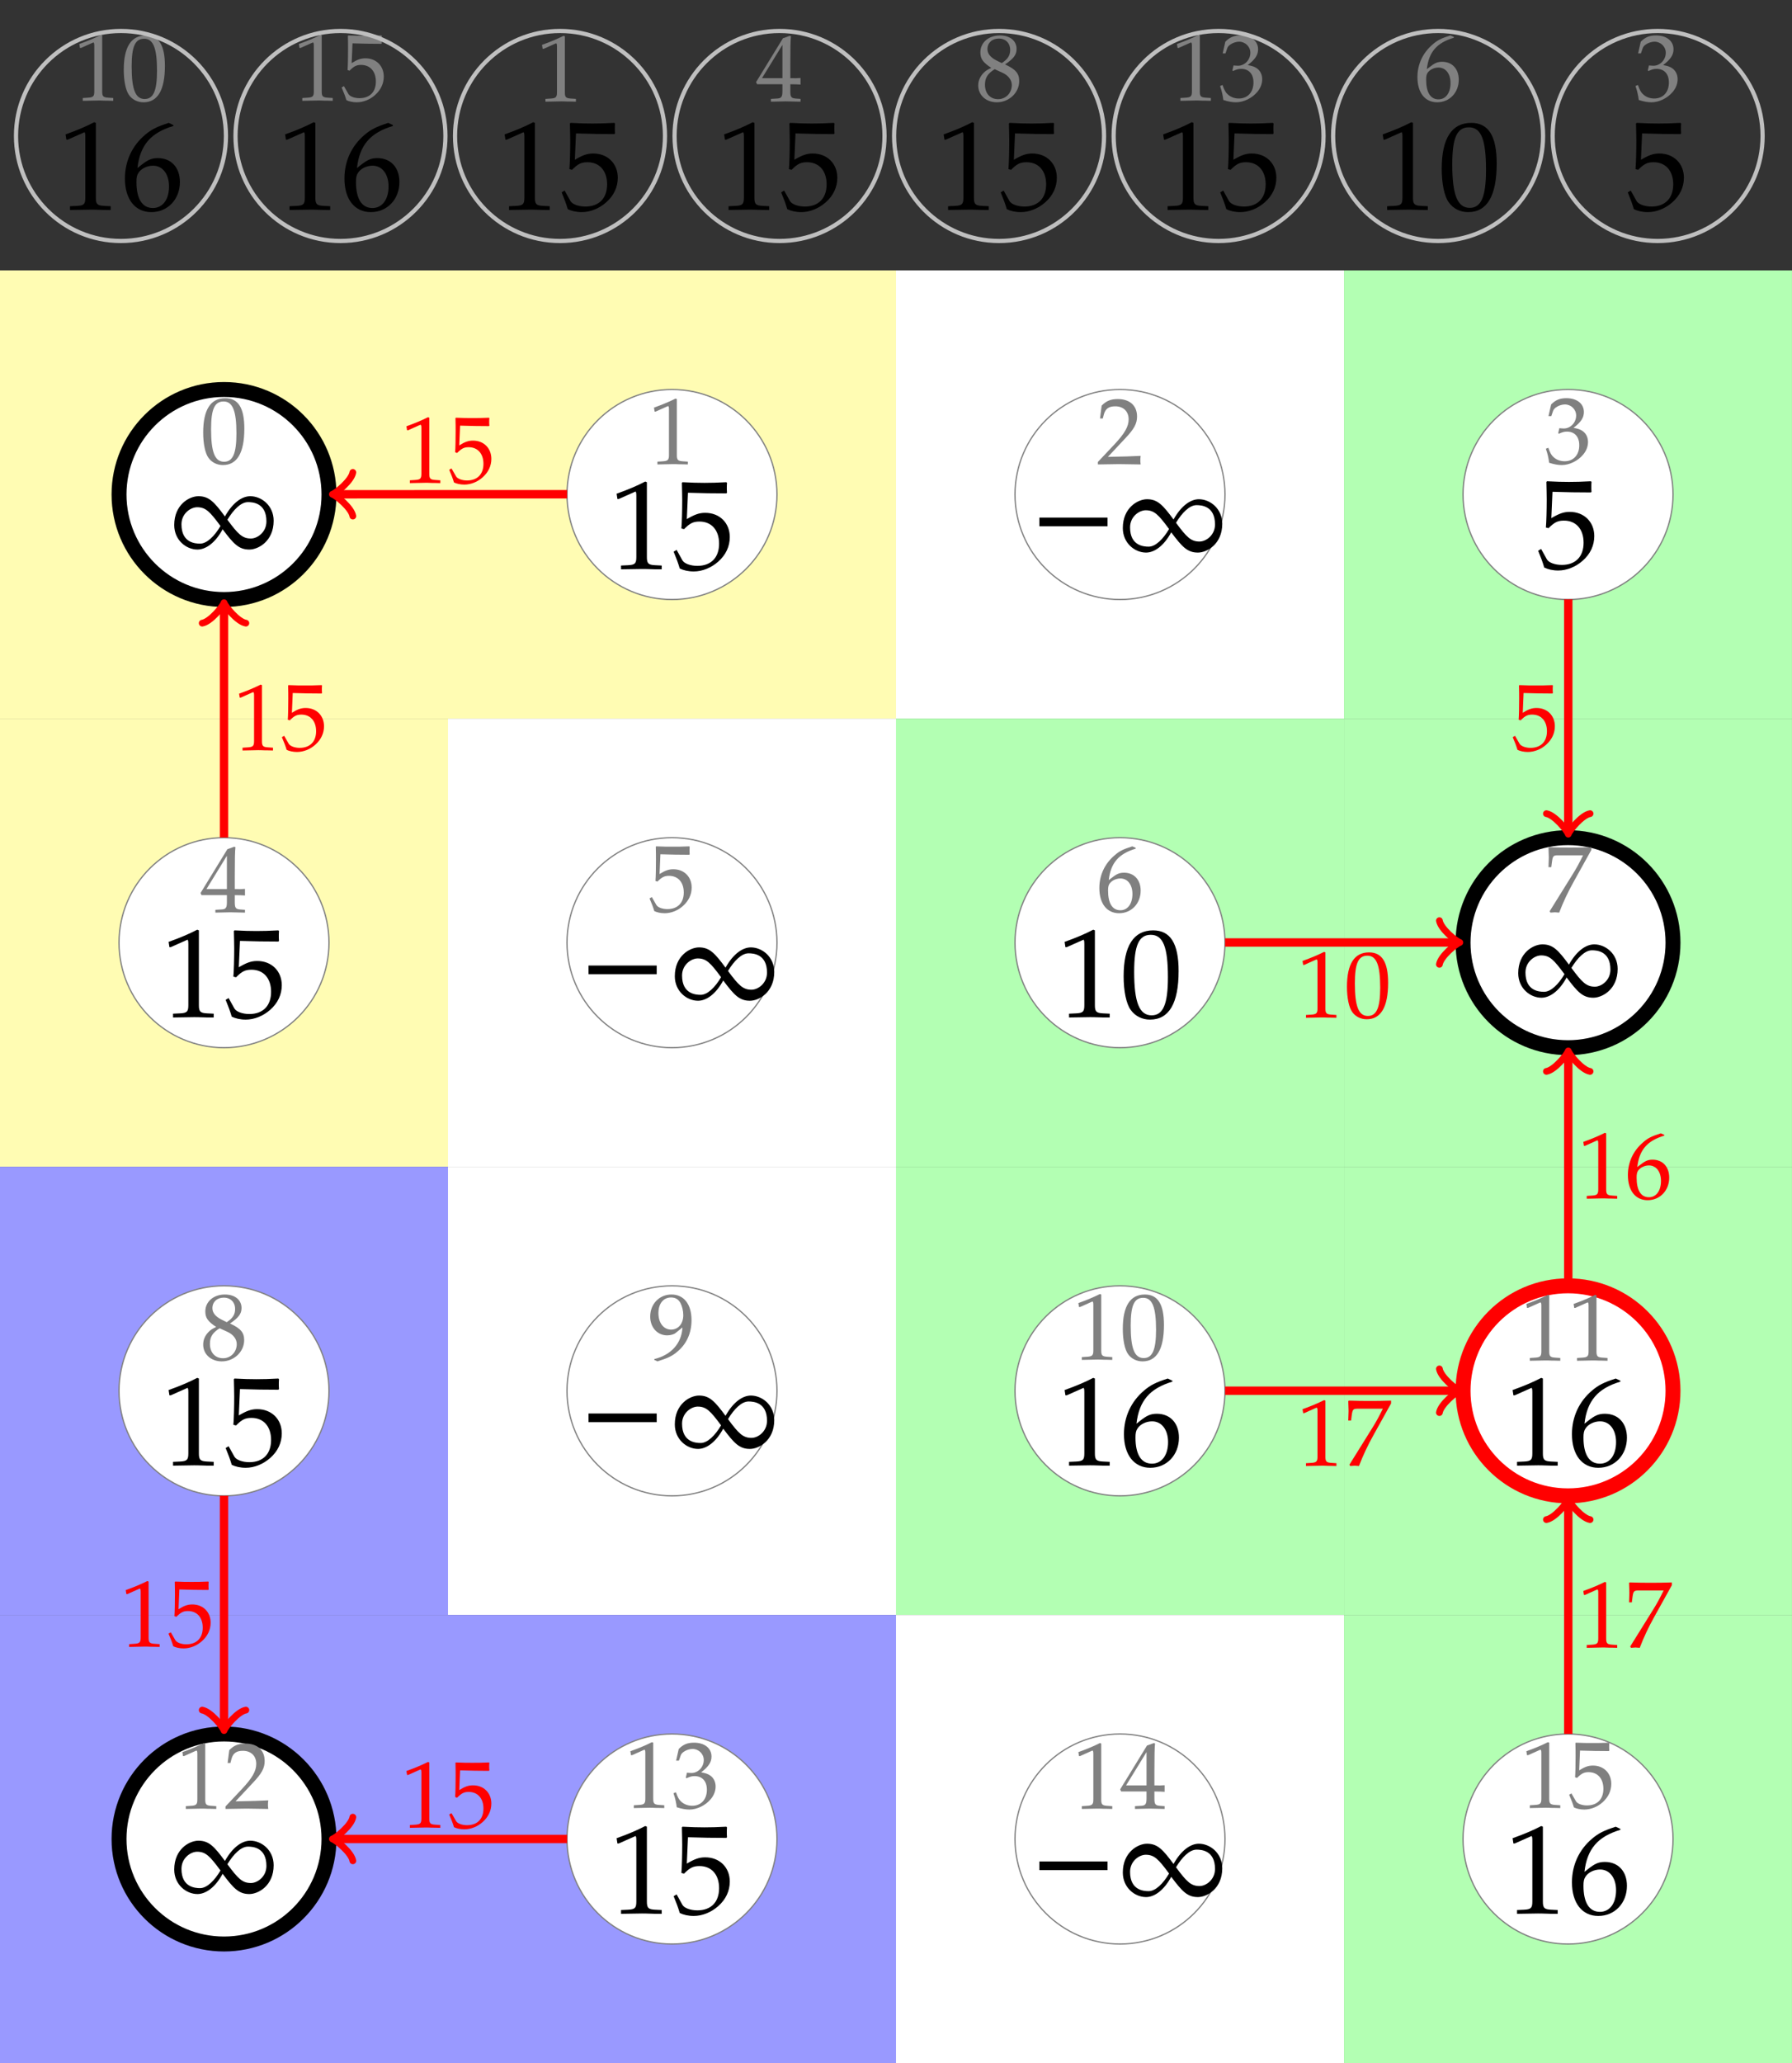 <?xml version="1.0" encoding="UTF-8" standalone="no"?>
<svg
   xmlns:dc="http://purl.org/dc/elements/1.1/"
   xmlns:cc="http://creativecommons.org/ns#"
   xmlns:rdf="http://www.w3.org/1999/02/22-rdf-syntax-ns#"
   xmlns:svg="http://www.w3.org/2000/svg"
   xmlns="http://www.w3.org/2000/svg"
   xmlns:xlink="http://www.w3.org/1999/xlink"
   xmlns:sodipodi="http://sodipodi.sourceforge.net/DTD/sodipodi-0.dtd"
   xmlns:inkscape="http://www.inkscape.org/namespaces/inkscape"
   width="170.079pt"
   height="195.736pt"
   viewBox="0 0 170.079 195.736"
   version="1.1"
   id="svg5986"
   sodipodi:docname="ift_step_5.svg"
   inkscape:version="0.92.1 r">
  <rect x="0" y="0" width="170.079" height="195.736" fill="#333333" stroke="none"/>
  <sodipodi:namedview
     pagecolor="#ffffff"
     bordercolor="#666666"
     borderopacity="1"
     objecttolerance="10"
     gridtolerance="10"
     guidetolerance="10"
     inkscape:pageopacity="0"
     inkscape:pageshadow="2"
     inkscape:window-width="545"
     inkscape:window-height="72"
     id="namedview5988"
     showgrid="false"
     inkscape:zoom="0.90427927"
     inkscape:cx="37.530753"
     inkscape:cy="130.49066"
     inkscape:window-x="820"
     inkscape:window-y="521"
     inkscape:window-maximized="0"
     inkscape:current-layer="svg5986" />
  <defs
     id="defs5531">
    <g
       id="g5496">
      <symbol
         overflow="visible"
         id="glyph0-0">
        <path
           style="stroke:none;"
           d=""
           id="path5439" />
      </symbol>
      <symbol
         overflow="visible"
         id="glyph0-1">
        <path
           style="stroke:none;"
           d="M 2.359 -6.172 C 0.969 -6.172 0.266 -5.078 0.266 -2.906 C 0.266 -1.859 0.453 -0.953 0.766 -0.516 C 1.078 -0.078 1.578 0.172 2.141 0.172 C 3.484 0.172 4.172 -0.984 4.172 -3.281 C 4.172 -5.25 3.594 -6.172 2.359 -6.172 Z M 2.203 -5.859 C 3.062 -5.859 3.422 -4.984 3.422 -2.828 C 3.422 -0.922 3.078 -0.141 2.25 -0.141 C 1.375 -0.141 1.016 -1.047 1.016 -3.234 C 1.016 -5.125 1.344 -5.859 2.203 -5.859 Z M 2.203 -5.859 "
           id="path5442" />
      </symbol>
      <symbol
         overflow="visible"
         id="glyph0-2">
        <path
           style="stroke:none;"
           d="M 2.516 -1.625 L 2.516 -0.953 C 2.516 -0.406 2.406 -0.281 1.969 -0.266 L 1.422 -0.234 L 1.422 0.031 C 2.609 0 2.609 0 2.828 0 C 3.047 0 3.047 0 4.234 0.031 L 4.234 -0.234 L 3.797 -0.266 C 3.359 -0.297 3.266 -0.406 3.266 -0.953 L 3.266 -1.625 C 3.797 -1.625 3.984 -1.609 4.234 -1.594 L 4.234 -2.219 C 3.812 -2.188 3.641 -2.188 3.5 -2.203 L 3.266 -2.203 L 3.266 -3.438 C 3.266 -5.047 3.281 -5.812 3.328 -6.172 L 3.219 -6.219 L 2.562 -5.984 L 0.016 -1.828 L 0.109 -1.625 Z M 2.516 -2.203 L 0.578 -2.203 L 2.516 -5.359 Z M 2.516 -2.203 "
           id="path5445" />
      </symbol>
      <symbol
         overflow="visible"
         id="glyph0-3">
        <path
           style="stroke:none;"
           d="M 1.5 -3.094 C 1.141 -2.922 0.984 -2.828 0.797 -2.641 C 0.453 -2.297 0.266 -1.891 0.266 -1.422 C 0.266 -0.5 1.016 0.172 2.031 0.172 C 3.188 0.172 4.156 -0.734 4.156 -1.844 C 4.156 -2.562 3.828 -2.953 2.812 -3.422 C 3.625 -3.969 3.906 -4.344 3.906 -4.891 C 3.906 -5.656 3.281 -6.172 2.328 -6.172 C 1.25 -6.172 0.469 -5.5 0.469 -4.562 C 0.469 -3.953 0.719 -3.609 1.5 -3.094 Z M 2.547 -2.641 C 3.109 -2.391 3.453 -1.953 3.453 -1.469 C 3.453 -0.719 2.891 -0.125 2.156 -0.125 C 1.406 -0.125 0.906 -0.656 0.906 -1.5 C 0.906 -2.156 1.172 -2.562 1.828 -2.969 Z M 2 -3.797 C 1.438 -4.078 1.141 -4.438 1.141 -4.875 C 1.141 -5.469 1.578 -5.875 2.219 -5.875 C 2.875 -5.875 3.297 -5.438 3.297 -4.797 C 3.297 -4.281 3.078 -3.922 2.5 -3.547 Z M 2 -3.797 "
           id="path5448" />
      </symbol>
      <symbol
         overflow="visible"
         id="glyph0-4">
        <path
           style="stroke:none;"
           d="M 0.594 -4.984 L 0.688 -4.984 L 1.844 -5.5 C 1.859 -5.5 1.859 -5.5 1.875 -5.5 C 1.922 -5.5 1.953 -5.422 1.953 -5.203 L 1.953 -0.859 C 1.953 -0.391 1.844 -0.297 1.359 -0.266 L 0.859 -0.234 L 0.859 0.031 C 2.25 0 2.25 0 2.344 0 C 2.453 0 2.656 0 2.953 0.016 C 3.062 0.016 3.375 0.016 3.75 0.031 L 3.75 -0.234 L 3.281 -0.266 C 2.797 -0.297 2.703 -0.391 2.703 -0.859 L 2.703 -6.172 L 2.578 -6.219 C 1.984 -5.922 1.359 -5.656 0.531 -5.359 Z M 0.594 -4.984 "
           id="path5451" />
      </symbol>
      <symbol
         overflow="visible"
         id="glyph0-5">
        <path
           style="stroke:none;"
           d="M 0.141 -0.203 L 0.141 0.031 C 1.828 0 1.828 0 2.141 0 C 2.469 0 2.469 0 4.203 0.031 C 4.172 -0.156 4.172 -0.25 4.172 -0.375 C 4.172 -0.5 4.172 -0.578 4.203 -0.781 C 3.172 -0.734 2.75 -0.719 1.094 -0.688 L 2.719 -2.422 C 3.594 -3.344 3.859 -3.844 3.859 -4.516 C 3.859 -5.547 3.172 -6.172 2.031 -6.172 C 1.375 -6.172 0.938 -6 0.5 -5.547 L 0.344 -4.328 L 0.609 -4.328 L 0.719 -4.75 C 0.875 -5.266 1.188 -5.484 1.797 -5.484 C 2.562 -5.484 3.062 -5 3.062 -4.25 C 3.062 -3.562 2.688 -2.906 1.672 -1.828 Z M 0.141 -0.203 "
           id="path5454" />
      </symbol>
      <symbol
         overflow="visible"
         id="glyph0-6">
        <path
           style="stroke:none;"
           d="M 1.141 -5.422 C 2.297 -5.391 2.797 -5.375 3.875 -5.375 L 3.922 -5.422 C 3.906 -5.594 3.906 -5.656 3.906 -5.781 C 3.906 -5.906 3.906 -5.969 3.922 -6.141 L 3.875 -6.172 C 3.203 -6.141 2.797 -6.141 2.312 -6.141 C 1.828 -6.141 1.422 -6.141 0.75 -6.172 L 0.703 -6.141 C 0.719 -5.594 0.719 -5.188 0.719 -4.906 C 0.719 -4.141 0.703 -3.281 0.672 -2.891 L 0.859 -2.828 C 1.281 -3.25 1.516 -3.375 1.953 -3.375 C 2.812 -3.375 3.359 -2.766 3.359 -1.797 C 3.359 -0.812 2.781 -0.219 1.797 -0.219 C 1.312 -0.219 0.875 -0.391 0.75 -0.625 L 0.328 -1.359 L 0.109 -1.234 C 0.328 -0.719 0.438 -0.438 0.562 -0.031 C 0.812 0.094 1.172 0.172 1.547 0.172 C 2.156 0.172 2.797 -0.078 3.281 -0.516 C 3.828 -1 4.109 -1.609 4.109 -2.266 C 4.109 -3.281 3.391 -4 2.375 -4 C 1.938 -4 1.609 -3.891 1.062 -3.547 Z M 1.141 -5.422 "
           id="path5457" />
      </symbol>
      <symbol
         overflow="visible"
         id="glyph0-7">
        <path
           style="stroke:none;"
           d="M 0.859 0.172 C 1.859 -0.141 2.281 -0.344 2.766 -0.766 C 3.641 -1.5 4.094 -2.531 4.094 -3.734 C 4.094 -5.25 3.375 -6.172 2.188 -6.172 C 1.047 -6.172 0.172 -5.281 0.172 -4.078 C 0.172 -3.047 0.859 -2.297 1.781 -2.297 C 2.094 -2.297 2.438 -2.391 2.594 -2.531 L 3.234 -3.047 C 3.156 -1.547 2.172 -0.438 0.562 -0.047 L 0.562 0.031 Z M 2.156 -5.891 C 2.562 -5.891 2.859 -5.719 3.047 -5.359 C 3.203 -5.062 3.312 -4.625 3.312 -4.219 C 3.312 -3.406 2.844 -2.844 2.156 -2.844 C 1.438 -2.844 0.953 -3.484 0.953 -4.406 C 0.953 -5.312 1.422 -5.891 2.156 -5.891 Z M 2.156 -5.891 "
           id="path5460" />
      </symbol>
      <symbol
         overflow="visible"
         id="glyph0-8">
        <path
           style="stroke:none;"
           d="M 0.391 -4.469 L 0.656 -4.469 L 0.828 -4.969 C 0.922 -5.281 1.484 -5.578 1.953 -5.578 C 2.531 -5.578 3.016 -5.109 3.016 -4.531 C 3.016 -3.859 2.484 -3.297 1.844 -3.297 C 1.781 -3.297 1.672 -3.312 1.562 -3.312 L 1.422 -3.328 L 1.312 -2.859 L 1.375 -2.797 C 1.719 -2.953 1.891 -3 2.141 -3 C 2.875 -3 3.312 -2.516 3.312 -1.703 C 3.312 -0.797 2.766 -0.188 1.922 -0.188 C 1.516 -0.188 1.141 -0.328 0.875 -0.578 C 0.656 -0.766 0.547 -0.984 0.375 -1.469 L 0.141 -1.375 C 0.328 -0.828 0.391 -0.5 0.453 -0.047 C 0.922 0.109 1.312 0.172 1.656 0.172 C 2.375 0.172 3.188 -0.219 3.688 -0.828 C 3.984 -1.188 4.141 -1.594 4.141 -2.016 C 4.141 -2.438 3.969 -2.812 3.641 -3.047 C 3.422 -3.203 3.203 -3.281 2.766 -3.359 C 3.484 -3.906 3.75 -4.328 3.75 -4.859 C 3.75 -5.656 3.078 -6.172 2.094 -6.172 C 1.484 -6.172 1.078 -6.016 0.641 -5.578 Z M 0.391 -4.469 "
           id="path5463" />
      </symbol>
      <symbol
         overflow="visible"
         id="glyph0-9">
        <path
           style="stroke:none;"
           d="M 3.734 -6.031 L 3.406 -6.172 C 2.531 -5.891 2.172 -5.719 1.719 -5.312 C 0.797 -4.531 0.281 -3.438 0.281 -2.219 C 0.281 -0.734 1 0.172 2.156 0.172 C 3.328 0.172 4.203 -0.75 4.203 -1.969 C 4.203 -3 3.578 -3.672 2.625 -3.672 C 2.172 -3.672 1.906 -3.547 1.375 -3.125 C 1.281 -3.047 1.281 -3.047 1.172 -2.969 C 1.359 -4.594 2.109 -5.469 3.734 -5.953 Z M 2.281 -3.125 C 2.969 -3.125 3.422 -2.531 3.422 -1.656 C 3.422 -0.719 2.969 -0.109 2.281 -0.109 C 1.516 -0.109 1.109 -0.766 1.109 -1.969 C 1.109 -2.281 1.141 -2.453 1.234 -2.609 C 1.438 -2.922 1.859 -3.125 2.281 -3.125 Z M 2.281 -3.125 "
           id="path5466" />
      </symbol>
      <symbol
         overflow="visible"
         id="glyph0-10">
        <path
           style="stroke:none;"
           d="M 0.5 -0.094 L 0.578 0.031 C 0.938 0 0.938 0 1 0 C 1.062 0 1.062 0 1.406 0.031 C 1.781 -0.953 2.219 -1.891 2.812 -2.953 L 4.453 -5.906 L 4.453 -6.172 C 3.484 -6.141 3.172 -6.141 2.453 -6.141 C 1.797 -6.141 1.359 -6.141 0.484 -6.172 L 0.391 -6.141 C 0.422 -5.281 0.422 -5.281 0.422 -5.188 C 0.422 -5.094 0.422 -5.094 0.391 -4.281 L 0.656 -4.281 L 0.719 -4.781 C 0.797 -5.344 0.859 -5.406 1.281 -5.406 L 3.672 -5.406 C 3.312 -4.672 3.031 -4.156 2.688 -3.609 Z M 0.5 -0.094 "
           id="path5469" />
      </symbol>
      <symbol
         overflow="visible"
         id="glyph1-0">
        <path
           style="stroke:none;"
           d=""
           id="path5472" />
      </symbol>
      <symbol
         overflow="visible"
         id="glyph1-1">
        <path
           style="stroke:none;"
           d="M 5.188 -3.734 C 4.172 -5.109 3.672 -5.656 2.672 -5.656 C 1.812 -5.656 0.375 -4.859 0.375 -2.922 C 0.375 -1.484 1.516 -0.594 2.578 -0.594 C 3.344 -0.594 4.25 -1.188 4.969 -2.516 C 6 -1.141 6.5 -0.594 7.5 -0.594 C 8.359 -0.594 9.812 -1.391 9.812 -3.328 C 9.812 -4.766 8.656 -5.656 7.594 -5.656 C 6.812 -5.656 5.922 -5.047 5.188 -3.734 Z M 4.766 -2.828 C 4.203 -1.875 3.484 -1.156 2.828 -1.156 C 2.391 -1.156 1.062 -1.219 1.062 -2.984 C 1.062 -4.016 1.938 -4.609 2.547 -4.609 C 3.359 -4.609 3.75 -4.203 4.766 -2.828 Z M 5.422 -3.422 C 6 -4.375 6.703 -5.094 7.375 -5.094 C 7.812 -5.094 9.125 -5.031 9.125 -3.266 C 9.125 -2.234 8.266 -1.641 7.656 -1.641 C 6.844 -1.641 6.438 -2.047 5.422 -3.422 Z M 5.422 -3.422 "
           id="path5475" />
      </symbol>
      <symbol
         overflow="visible"
         id="glyph2-0">
        <path
           style="stroke:none;"
           d=""
           id="path5478" />
      </symbol>
      <symbol
         overflow="visible"
         id="glyph2-1">
        <path
           style="stroke:none;"
           d="M 0.797 -6.641 L 0.922 -6.641 L 2.469 -7.328 C 2.469 -7.344 2.484 -7.344 2.5 -7.344 C 2.562 -7.344 2.594 -7.234 2.594 -6.938 L 2.594 -1.141 C 2.594 -0.531 2.469 -0.391 1.812 -0.359 L 1.141 -0.328 L 1.141 0.031 C 2.984 0 2.984 0 3.125 0 C 3.281 0 3.531 0 3.938 0.016 C 4.094 0.031 4.5 0.031 5 0.031 L 5 -0.328 L 4.375 -0.359 C 3.719 -0.391 3.594 -0.531 3.594 -1.141 L 3.594 -8.234 L 3.438 -8.297 C 2.656 -7.891 1.812 -7.531 0.719 -7.141 Z M 0.797 -6.641 "
           id="path5481" />
      </symbol>
      <symbol
         overflow="visible"
         id="glyph2-2">
        <path
           style="stroke:none;"
           d="M 1.516 -7.234 C 3.062 -7.188 3.734 -7.172 5.156 -7.172 L 5.219 -7.234 C 5.203 -7.453 5.203 -7.547 5.203 -7.703 C 5.203 -7.859 5.203 -7.953 5.219 -8.172 L 5.156 -8.234 C 4.266 -8.188 3.734 -8.172 3.078 -8.172 C 2.422 -8.172 1.906 -8.188 1 -8.234 L 0.938 -8.172 C 0.953 -7.453 0.969 -6.922 0.969 -6.531 C 0.969 -5.516 0.938 -4.375 0.891 -3.844 L 1.141 -3.781 C 1.703 -4.344 2.016 -4.5 2.609 -4.5 C 3.75 -4.5 4.469 -3.688 4.469 -2.406 C 4.469 -1.078 3.703 -0.297 2.406 -0.297 C 1.75 -0.297 1.156 -0.516 0.984 -0.828 L 0.438 -1.812 L 0.156 -1.641 C 0.438 -0.953 0.578 -0.578 0.734 -0.047 C 1.078 0.125 1.547 0.234 2.062 0.234 C 2.875 0.234 3.719 -0.109 4.375 -0.688 C 5.109 -1.328 5.484 -2.141 5.484 -3.031 C 5.484 -4.375 4.516 -5.328 3.156 -5.328 C 2.578 -5.328 2.156 -5.172 1.406 -4.734 Z M 1.516 -7.234 "
           id="path5484" />
      </symbol>
      <symbol
         overflow="visible"
         id="glyph2-3">
        <path
           style="stroke:none;"
           d="M 3.141 -8.234 C 1.297 -8.234 0.344 -6.766 0.344 -3.875 C 0.344 -2.469 0.594 -1.266 1.016 -0.688 C 1.438 -0.094 2.109 0.234 2.844 0.234 C 4.656 0.234 5.562 -1.312 5.562 -4.375 C 5.562 -7 4.781 -8.234 3.141 -8.234 Z M 2.922 -7.812 C 4.094 -7.812 4.547 -6.641 4.547 -3.781 C 4.547 -1.234 4.094 -0.172 3 -0.172 C 1.844 -0.172 1.344 -1.391 1.344 -4.297 C 1.344 -6.828 1.797 -7.812 2.922 -7.812 Z M 2.922 -7.812 "
           id="path5487" />
      </symbol>
      <symbol
         overflow="visible"
         id="glyph2-4">
        <path
           style="stroke:none;"
           d="M 4.969 -8.031 L 4.531 -8.234 C 3.375 -7.859 2.891 -7.609 2.281 -7.094 C 1.047 -6.047 0.375 -4.594 0.375 -2.953 C 0.375 -0.984 1.344 0.234 2.875 0.234 C 4.438 0.234 5.594 -0.984 5.594 -2.625 C 5.594 -4 4.766 -4.891 3.5 -4.891 C 2.906 -4.891 2.547 -4.734 1.844 -4.172 C 1.703 -4.062 1.703 -4.047 1.562 -3.953 C 1.812 -6.125 2.828 -7.297 4.969 -7.938 Z M 3.047 -4.172 C 3.953 -4.172 4.562 -3.375 4.562 -2.203 C 4.562 -0.953 3.953 -0.156 3.031 -0.156 C 2.016 -0.156 1.469 -1.031 1.469 -2.625 C 1.469 -3.047 1.516 -3.281 1.656 -3.484 C 1.906 -3.891 2.469 -4.172 3.047 -4.172 Z M 3.047 -4.172 "
           id="path5490" />
      </symbol>
      <symbol
         overflow="visible"
         id="glyph3-0">
        <path
           style="stroke:none;"
           d=""
           id="path5493" />
      </symbol>
    </g>
    <clipPath
       id="clip1">
      <path
         d="M 0 153 L 43 153 L 43 195.734 L 0 195.734 Z M 0 153 "
         id="path5498" />
    </clipPath>
    <clipPath
       id="clip2">
      <path
         d="M 42 153 L 86 153 L 86 195.734 L 42 195.734 Z M 42 153 "
         id="path5501" />
    </clipPath>
    <clipPath
       id="clip3">
      <path
         d="M 85 153 L 128 153 L 128 195.734 L 85 195.734 Z M 85 153 "
         id="path5504" />
    </clipPath>
    <clipPath
       id="clip4">
      <path
         d="M 127 25 L 170.078 25 L 170.078 69 L 127 69 Z M 127 25 "
         id="path5507" />
    </clipPath>
    <clipPath
       id="clip5">
      <path
         d="M 127 68 L 170.078 68 L 170.078 111 L 127 111 Z M 127 68 "
         id="path5510" />
    </clipPath>
    <clipPath
       id="clip6">
      <path
         d="M 127 110 L 170.078 110 L 170.078 154 L 127 154 Z M 127 110 "
         id="path5513" />
    </clipPath>
    <clipPath
       id="clip7">
      <path
         d="M 127 153 L 170.078 153 L 170.078 195.734 L 127 195.734 Z M 127 153 "
         id="path5516" />
    </clipPath>
    <clipPath
       id="clip8">
      <path
         d="M 0 144 L 52 144 L 52 195.734 L 0 195.734 Z M 0 144 "
         id="path5519" />
    </clipPath>
    <clipPath
       id="clip9">
      <path
         d="M 118 59 L 170.078 59 L 170.078 120 L 118 120 Z M 118 59 "
         id="path5522" />
    </clipPath>
    <clipPath
       id="clip10">
      <path
         d="M 118 101 L 170.078 101 L 170.078 162 L 118 162 Z M 118 101 "
         id="path5525" />
    </clipPath>
    <clipPath
       id="clip11">
      <path
         d="M 141 0 L 170.078 0 L 170.078 29 L 141 29 Z M 141 0 "
         id="path5528" />
    </clipPath>
  </defs>
  <g
     id="surface1">
    <path
       style=" stroke:none;fill-rule:nonzero;fill:rgb(100%,98.47%,70.001%);fill-opacity:1;"
       d="M 0 68.176 L 42.52 68.176 L 42.52 25.656 L 0 25.656 Z M 0 68.176 "
       id="path5533" />
    <path
       style=" stroke:none;fill-rule:nonzero;fill:rgb(100%,98.47%,70.001%);fill-opacity:1;"
       d="M 0 110.695 L 42.52 110.695 L 42.52 68.176 L 0 68.176 Z M 0 110.695 "
       id="path5535" />
    <path
       style=" stroke:none;fill-rule:nonzero;fill:rgb(59.999%,59.999%,100%);fill-opacity:1;"
       d="M 0 153.215 L 42.52 153.215 L 42.52 110.695 L 0 110.695 Z M 0 153.215 "
       id="path5537" />
    <g
       clip-path="url(#clip1)"
       clip-rule="nonzero"
       id="g5541">
      <path
         style=" stroke:none;fill-rule:nonzero;fill:rgb(59.999%,59.999%,100%);fill-opacity:1;"
         d="M 0 195.734 L 42.52 195.734 L 42.52 153.215 L 0 153.215 Z M 0 195.734 "
         id="path5539" />
    </g>
    <path
       style=" stroke:none;fill-rule:nonzero;fill:rgb(100%,98.47%,70.001%);fill-opacity:1;"
       d="M 42.52 68.176 L 85.039 68.176 L 85.039 25.656 L 42.52 25.656 Z M 42.52 68.176 "
       id="path5543" />
    <path
       style=" stroke:none;fill-rule:nonzero;fill:rgb(100%,100%,100%);fill-opacity:1;"
       d="M 42.52 110.695 L 85.039 110.695 L 85.039 68.176 L 42.52 68.176 Z M 42.52 110.695 "
       id="path5545" />
    <path
       style=" stroke:none;fill-rule:nonzero;fill:rgb(100%,100%,100%);fill-opacity:1;"
       d="M 42.52 153.215 L 85.039 153.215 L 85.039 110.695 L 42.52 110.695 Z M 42.52 153.215 "
       id="path5547" />
    <g
       clip-path="url(#clip2)"
       clip-rule="nonzero"
       id="g5551">
      <path
         style=" stroke:none;fill-rule:nonzero;fill:rgb(59.999%,59.999%,100%);fill-opacity:1;"
         d="M 42.52 195.734 L 85.039 195.734 L 85.039 153.215 L 42.52 153.215 Z M 42.52 195.734 "
         id="path5549" />
    </g>
    <path
       style=" stroke:none;fill-rule:nonzero;fill:rgb(100%,100%,100%);fill-opacity:1;"
       d="M 85.039 68.176 L 127.562 68.176 L 127.562 25.656 L 85.039 25.656 Z M 85.039 68.176 "
       id="path5553" />
    <path
       style=" stroke:none;fill-rule:nonzero;fill:rgb(70%,100%,70%);fill-opacity:1;"
       d="M 85.039 110.695 L 127.562 110.695 L 127.562 68.176 L 85.039 68.176 Z M 85.039 110.695 "
       id="path5555" />
    <path
       style=" stroke:none;fill-rule:nonzero;fill:rgb(70%,100%,70%);fill-opacity:1;"
       d="M 85.039 153.215 L 127.562 153.215 L 127.562 110.695 L 85.039 110.695 Z M 85.039 153.215 "
       id="path5557" />
    <g
       clip-path="url(#clip3)"
       clip-rule="nonzero"
       id="g5561">
      <path
         style=" stroke:none;fill-rule:nonzero;fill:rgb(100%,100%,100%);fill-opacity:1;"
         d="M 85.039 195.734 L 127.562 195.734 L 127.562 153.215 L 85.039 153.215 Z M 85.039 195.734 "
         id="path5559" />
    </g>
    <g
       clip-path="url(#clip4)"
       clip-rule="nonzero"
       id="g5565">
      <path
         style=" stroke:none;fill-rule:nonzero;fill:rgb(70%,100%,70%);fill-opacity:1;"
         d="M 127.562 68.176 L 170.082 68.176 L 170.082 25.656 L 127.562 25.656 Z M 127.562 68.176 "
         id="path5563" />
    </g>
    <g
       clip-path="url(#clip5)"
       clip-rule="nonzero"
       id="g5569">
      <path
         style=" stroke:none;fill-rule:nonzero;fill:rgb(70%,100%,70%);fill-opacity:1;"
         d="M 127.562 110.695 L 170.082 110.695 L 170.082 68.176 L 127.562 68.176 Z M 127.562 110.695 "
         id="path5567" />
    </g>
    <g
       clip-path="url(#clip6)"
       clip-rule="nonzero"
       id="g5573">
      <path
         style=" stroke:none;fill-rule:nonzero;fill:rgb(70%,100%,70%);fill-opacity:1;"
         d="M 127.562 153.215 L 170.082 153.215 L 170.082 110.695 L 127.562 110.695 Z M 127.562 153.215 "
         id="path5571" />
    </g>
    <g
       clip-path="url(#clip7)"
       clip-rule="nonzero"
       id="g5577">
      <path
         style=" stroke:none;fill-rule:nonzero;fill:rgb(70%,100%,70%);fill-opacity:1;"
         d="M 127.562 195.734 L 170.082 195.734 L 170.082 153.215 L 127.562 153.215 Z M 127.562 195.734 "
         id="path5575" />
    </g>
    <path
       style="fill-rule:nonzero;fill:rgb(100%,100%,100%);fill-opacity:1;stroke-width:1.417;stroke-linecap:butt;stroke-linejoin:miter;stroke:rgb(0%,0%,0%);stroke-opacity:1;stroke-miterlimit:10;"
       d="M 31.223 148.822 C 31.223 154.322 26.762 158.783 21.262 158.783 C 15.758 158.783 11.297 154.322 11.297 148.822 C 11.297 143.318 15.758 138.857 21.262 138.857 C 26.762 138.857 31.223 143.318 31.223 148.822 Z M 31.223 148.822 "
       transform="matrix(1,0,0,-1,0,195.736)"
       id="path5579" />
    <g
       style="fill:rgb(50%,50%,50%);fill-opacity:1;"
       id="g5583">
      <use
         xlink:href="#glyph0-1"
         x="19.018"
         y="43.95"
         id="use5581" />
    </g>
    <g
       style="fill:rgb(0%,0%,0%);fill-opacity:1;"
       id="g5587">
      <use
         xlink:href="#glyph1-1"
         x="16.161"
         y="52.733"
         id="use5585" />
    </g>
    <path
       style="fill-rule:nonzero;fill:rgb(100%,100%,100%);fill-opacity:1;stroke-width:0.12;stroke-linecap:butt;stroke-linejoin:miter;stroke:rgb(50%,50%,50%);stroke-opacity:1;stroke-miterlimit:10;"
       d="M 31.223 106.302 C 31.223 111.802 26.762 116.263 21.262 116.263 C 15.758 116.263 11.297 111.802 11.297 106.302 C 11.297 100.799 15.758 96.338 21.262 96.338 C 26.762 96.338 31.223 100.799 31.223 106.302 Z M 31.223 106.302 "
       transform="matrix(1,0,0,-1,0,195.736)"
       id="path5589" />
    <g
       style="fill:rgb(50%,50%,50%);fill-opacity:1;"
       id="g5593">
      <use
         xlink:href="#glyph0-2"
         x="19.018"
         y="86.553"
         id="use5591" />
    </g>
    <g
       style="fill:rgb(0%,0%,0%);fill-opacity:1;"
       id="g5599">
      <use
         xlink:href="#glyph2-1"
         x="15.282"
         y="96.502"
         id="use5595" />
      <use
         xlink:href="#glyph2-2"
         x="21.26"
         y="96.502"
         id="use5597" />
    </g>
    <path
       style="fill-rule:nonzero;fill:rgb(100%,100%,100%);fill-opacity:1;stroke-width:0.12;stroke-linecap:butt;stroke-linejoin:miter;stroke:rgb(50%,50%,50%);stroke-opacity:1;stroke-miterlimit:10;"
       d="M 31.223 63.779 C 31.223 69.283 26.762 73.744 21.262 73.744 C 15.758 73.744 11.297 69.283 11.297 63.779 C 11.297 58.279 15.758 53.818 21.262 53.818 C 26.762 53.818 31.223 58.279 31.223 63.779 Z M 31.223 63.779 "
       transform="matrix(1,0,0,-1,0,195.736)"
       id="path5601" />
    <g
       style="fill:rgb(50%,50%,50%);fill-opacity:1;"
       id="g5605">
      <use
         xlink:href="#glyph0-3"
         x="19.018"
         y="128.989"
         id="use5603" />
    </g>
    <g
       style="fill:rgb(0%,0%,0%);fill-opacity:1;"
       id="g5611">
      <use
         xlink:href="#glyph2-1"
         x="15.282"
         y="139.022"
         id="use5607" />
      <use
         xlink:href="#glyph2-2"
         x="21.26"
         y="139.022"
         id="use5609" />
    </g>
    <path
       style=" stroke:none;fill-rule:nonzero;fill:rgb(100%,100%,100%);fill-opacity:1;"
       d="M 31.223 174.477 C 31.223 168.973 26.762 164.512 21.262 164.512 C 15.758 164.512 11.297 168.973 11.297 174.477 C 11.297 179.977 15.758 184.438 21.262 184.438 C 26.762 184.438 31.223 179.977 31.223 174.477 Z M 31.223 174.477 "
       id="path5613" />
    <g
       clip-path="url(#clip8)"
       clip-rule="nonzero"
       id="g5617">
      <path
         style="fill:none;stroke-width:1.417;stroke-linecap:butt;stroke-linejoin:miter;stroke:rgb(0%,0%,0%);stroke-opacity:1;stroke-miterlimit:10;"
         d="M 31.223 21.259 C 31.223 26.763 26.762 31.224 21.262 31.224 C 15.758 31.224 11.297 26.763 11.297 21.259 C 11.297 15.759 15.758 11.299 21.262 11.299 C 26.762 11.299 31.223 15.759 31.223 21.259 Z M 31.223 21.259 "
         transform="matrix(1,0,0,-1,0,195.736)"
         id="path5615" />
    </g>
    <g
       style="fill:rgb(50%,50%,50%);fill-opacity:1;"
       id="g5623">
      <use
         xlink:href="#glyph0-4"
         x="16.777"
         y="171.592"
         id="use5619" />
      <use
         xlink:href="#glyph0-5"
         x="21.26"
         y="171.592"
         id="use5621" />
    </g>
    <g
       style="fill:rgb(0%,0%,0%);fill-opacity:1;"
       id="g5627">
      <use
         xlink:href="#glyph1-1"
         x="16.161"
         y="180.292"
         id="use5625" />
    </g>
    <path
       style="fill-rule:nonzero;fill:rgb(100%,100%,100%);fill-opacity:1;stroke-width:0.12;stroke-linecap:butt;stroke-linejoin:miter;stroke:rgb(50%,50%,50%);stroke-opacity:1;stroke-miterlimit:10;"
       d="M 73.742 148.822 C 73.742 154.322 69.281 158.783 63.781 158.783 C 58.277 158.783 53.816 154.322 53.816 148.822 C 53.816 143.318 58.277 138.857 63.781 138.857 C 69.281 138.857 73.742 143.318 73.742 148.822 Z M 73.742 148.822 "
       transform="matrix(1,0,0,-1,0,195.736)"
       id="path5629" />
    <g
       style="fill:rgb(50%,50%,50%);fill-opacity:1;"
       id="g5633">
      <use
         xlink:href="#glyph0-4"
         x="61.538"
         y="44.033"
         id="use5631" />
    </g>
    <g
       style="fill:rgb(0%,0%,0%);fill-opacity:1;"
       id="g5639">
      <use
         xlink:href="#glyph2-1"
         x="57.802"
         y="53.983"
         id="use5635" />
      <use
         xlink:href="#glyph2-2"
         x="63.78"
         y="53.983"
         id="use5637" />
    </g>
    <path
       style="fill-rule:nonzero;fill:rgb(100%,100%,100%);fill-opacity:1;stroke-width:0.12;stroke-linecap:butt;stroke-linejoin:miter;stroke:rgb(50%,50%,50%);stroke-opacity:1;stroke-miterlimit:10;"
       d="M 73.742 106.302 C 73.742 111.802 69.281 116.263 63.781 116.263 C 58.277 116.263 53.816 111.802 53.816 106.302 C 53.816 100.799 58.277 96.338 63.781 96.338 C 69.281 96.338 73.742 100.799 73.742 106.302 Z M 73.742 106.302 "
       transform="matrix(1,0,0,-1,0,195.736)"
       id="path5641" />
    <g
       style="fill:rgb(50%,50%,50%);fill-opacity:1;"
       id="g5645">
      <use
         xlink:href="#glyph0-6"
         x="61.538"
         y="86.47"
         id="use5643" />
    </g>
    <g
       style="fill:rgb(0%,0%,0%);fill-opacity:1;"
       id="g5649">
      <use
         xlink:href="#glyph3-0"
         x="53.689"
         y="95.54"
         id="use5647" />
    </g>
    <g
       style="fill:rgb(0%,0%,0%);fill-opacity:1;"
       id="g5653">
      <use
         xlink:href="#glyph1-1"
         x="63.672"
         y="95.54"
         id="use5651" />
    </g>
    <path
       style="fill-rule:nonzero;fill:rgb(100%,100%,100%);fill-opacity:1;stroke-width:0.12;stroke-linecap:butt;stroke-linejoin:miter;stroke:rgb(50%,50%,50%);stroke-opacity:1;stroke-miterlimit:10;"
       d="M 73.742 63.779 C 73.742 69.283 69.281 73.744 63.781 73.744 C 58.277 73.744 53.816 69.283 53.816 63.779 C 53.816 58.279 58.277 53.818 63.781 53.818 C 69.281 53.818 73.742 58.279 73.742 63.779 Z M 73.742 63.779 "
       transform="matrix(1,0,0,-1,0,195.736)"
       id="path5655" />
    <g
       style="fill:rgb(50%,50%,50%);fill-opacity:1;"
       id="g5659">
      <use
         xlink:href="#glyph0-7"
         x="61.538"
         y="128.989"
         id="use5657" />
    </g>
    <g
       style="fill:rgb(0%,0%,0%);fill-opacity:1;"
       id="g5663">
      <use
         xlink:href="#glyph3-0"
         x="53.689"
         y="138.06"
         id="use5661" />
    </g>
    <g
       style="fill:rgb(0%,0%,0%);fill-opacity:1;"
       id="g5667">
      <use
         xlink:href="#glyph1-1"
         x="63.672"
         y="138.06"
         id="use5665" />
    </g>
    <path
       style="fill-rule:nonzero;fill:rgb(100%,100%,100%);fill-opacity:1;stroke-width:0.12;stroke-linecap:butt;stroke-linejoin:miter;stroke:rgb(50%,50%,50%);stroke-opacity:1;stroke-miterlimit:10;"
       d="M 73.742 21.259 C 73.742 26.763 69.281 31.224 63.781 31.224 C 58.277 31.224 53.816 26.763 53.816 21.259 C 53.816 15.759 58.277 11.299 63.781 11.299 C 69.281 11.299 73.742 15.759 73.742 21.259 Z M 73.742 21.259 "
       transform="matrix(1,0,0,-1,0,195.736)"
       id="path5669" />
    <g
       style="fill:rgb(50%,50%,50%);fill-opacity:1;"
       id="g5675">
      <use
         xlink:href="#glyph0-4"
         x="59.296"
         y="171.509"
         id="use5671" />
      <use
         xlink:href="#glyph0-8"
         x="63.779"
         y="171.509"
         id="use5673" />
    </g>
    <g
       style="fill:rgb(0%,0%,0%);fill-opacity:1;"
       id="g5681">
      <use
         xlink:href="#glyph2-1"
         x="57.802"
         y="181.542"
         id="use5677" />
      <use
         xlink:href="#glyph2-2"
         x="63.78"
         y="181.542"
         id="use5679" />
    </g>
    <path
       style="fill-rule:nonzero;fill:rgb(100%,100%,100%);fill-opacity:1;stroke-width:0.12;stroke-linecap:butt;stroke-linejoin:miter;stroke:rgb(50%,50%,50%);stroke-opacity:1;stroke-miterlimit:10;"
       d="M 116.262 148.822 C 116.262 154.322 111.805 158.783 106.301 158.783 C 100.797 158.783 96.336 154.322 96.336 148.822 C 96.336 143.318 100.797 138.857 106.301 138.857 C 111.805 138.857 116.262 143.318 116.262 148.822 Z M 116.262 148.822 "
       transform="matrix(1,0,0,-1,0,195.736)"
       id="path5683" />
    <g
       style="fill:rgb(50%,50%,50%);fill-opacity:1;"
       id="g5687">
      <use
         xlink:href="#glyph0-5"
         x="104.058"
         y="44.033"
         id="use5685" />
    </g>
    <g
       style="fill:rgb(0%,0%,0%);fill-opacity:1;"
       id="g5691">
      <use
         xlink:href="#glyph3-0"
         x="96.209"
         y="53.02"
         id="use5689" />
    </g>
    <g
       style="fill:rgb(0%,0%,0%);fill-opacity:1;"
       id="g5695">
      <use
         xlink:href="#glyph1-1"
         x="106.192"
         y="53.02"
         id="use5693" />
    </g>
    <path
       style="fill-rule:nonzero;fill:rgb(100%,100%,100%);fill-opacity:1;stroke-width:0.12;stroke-linecap:butt;stroke-linejoin:miter;stroke:rgb(50%,50%,50%);stroke-opacity:1;stroke-miterlimit:10;"
       d="M 116.262 106.302 C 116.262 111.802 111.805 116.263 106.301 116.263 C 100.797 116.263 96.336 111.802 96.336 106.302 C 96.336 100.799 100.797 96.338 106.301 96.338 C 111.805 96.338 116.262 100.799 116.262 106.302 Z M 116.262 106.302 "
       transform="matrix(1,0,0,-1,0,195.736)"
       id="path5697" />
    <g
       style="fill:rgb(50%,50%,50%);fill-opacity:1;"
       id="g5701">
      <use
         xlink:href="#glyph0-9"
         x="104.058"
         y="86.47"
         id="use5699" />
    </g>
    <g
       style="fill:rgb(0%,0%,0%);fill-opacity:1;"
       id="g5707">
      <use
         xlink:href="#glyph2-1"
         x="100.322"
         y="96.502"
         id="use5703" />
      <use
         xlink:href="#glyph2-3"
         x="106.3"
         y="96.502"
         id="use5705" />
    </g>
    <path
       style="fill-rule:nonzero;fill:rgb(100%,100%,100%);fill-opacity:1;stroke-width:0.12;stroke-linecap:butt;stroke-linejoin:miter;stroke:rgb(50%,50%,50%);stroke-opacity:1;stroke-miterlimit:10;"
       d="M 116.262 63.779 C 116.262 69.283 111.805 73.744 106.301 73.744 C 100.797 73.744 96.336 69.283 96.336 63.779 C 96.336 58.279 100.797 53.818 106.301 53.818 C 111.805 53.818 116.262 58.279 116.262 63.779 Z M 116.262 63.779 "
       transform="matrix(1,0,0,-1,0,195.736)"
       id="path5709" />
    <g
       style="fill:rgb(50%,50%,50%);fill-opacity:1;"
       id="g5715">
      <use
         xlink:href="#glyph0-4"
         x="101.816"
         y="128.989"
         id="use5711" />
      <use
         xlink:href="#glyph0-1"
         x="106.299"
         y="128.989"
         id="use5713" />
    </g>
    <g
       style="fill:rgb(0%,0%,0%);fill-opacity:1;"
       id="g5721">
      <use
         xlink:href="#glyph2-1"
         x="100.322"
         y="139.022"
         id="use5717" />
      <use
         xlink:href="#glyph2-4"
         x="106.3"
         y="139.022"
         id="use5719" />
    </g>
    <path
       style="fill-rule:nonzero;fill:rgb(100%,100%,100%);fill-opacity:1;stroke-width:0.12;stroke-linecap:butt;stroke-linejoin:miter;stroke:rgb(50%,50%,50%);stroke-opacity:1;stroke-miterlimit:10;"
       d="M 116.262 21.259 C 116.262 26.763 111.805 31.224 106.301 31.224 C 100.797 31.224 96.336 26.763 96.336 21.259 C 96.336 15.759 100.797 11.299 106.301 11.299 C 111.805 11.299 116.262 15.759 116.262 21.259 Z M 116.262 21.259 "
       transform="matrix(1,0,0,-1,0,195.736)"
       id="path5723" />
    <g
       style="fill:rgb(50%,50%,50%);fill-opacity:1;"
       id="g5729">
      <use
         xlink:href="#glyph0-4"
         x="101.816"
         y="171.592"
         id="use5725" />
      <use
         xlink:href="#glyph0-2"
         x="106.299"
         y="171.592"
         id="use5727" />
    </g>
    <g
       style="fill:rgb(0%,0%,0%);fill-opacity:1;"
       id="g5733">
      <use
         xlink:href="#glyph3-0"
         x="96.209"
         y="180.579"
         id="use5731" />
    </g>
    <g
       style="fill:rgb(0%,0%,0%);fill-opacity:1;"
       id="g5737">
      <use
         xlink:href="#glyph1-1"
         x="106.192"
         y="180.579"
         id="use5735" />
    </g>
    <path
       style="fill-rule:nonzero;fill:rgb(100%,100%,100%);fill-opacity:1;stroke-width:0.12;stroke-linecap:butt;stroke-linejoin:miter;stroke:rgb(50%,50%,50%);stroke-opacity:1;stroke-miterlimit:10;"
       d="M 158.785 148.822 C 158.785 154.322 154.324 158.783 148.82 158.783 C 143.32 158.783 138.859 154.322 138.859 148.822 C 138.859 143.318 143.32 138.857 148.82 138.857 C 154.324 138.857 158.785 143.318 158.785 148.822 Z M 158.785 148.822 "
       transform="matrix(1,0,0,-1,0,195.736)"
       id="path5739" />
    <g
       style="fill:rgb(50%,50%,50%);fill-opacity:1;"
       id="g5743">
      <use
         xlink:href="#glyph0-8"
         x="146.577"
         y="43.95"
         id="use5741" />
    </g>
    <g
       style="fill:rgb(0%,0%,0%);fill-opacity:1;"
       id="g5747">
      <use
         xlink:href="#glyph2-2"
         x="145.83"
         y="53.893"
         id="use5745" />
    </g>
    <path
       style=" stroke:none;fill-rule:nonzero;fill:rgb(100%,100%,100%);fill-opacity:1;"
       d="M 158.785 89.434 C 158.785 83.934 154.324 79.473 148.82 79.473 C 143.32 79.473 138.859 83.934 138.859 89.434 C 138.859 94.938 143.32 99.398 148.82 99.398 C 154.324 99.398 158.785 94.938 158.785 89.434 Z M 158.785 89.434 "
       id="path5749" />
    <g
       clip-path="url(#clip9)"
       clip-rule="nonzero"
       id="g5753">
      <path
         style="fill:none;stroke-width:1.417;stroke-linecap:butt;stroke-linejoin:miter;stroke:rgb(0%,0%,0%);stroke-opacity:1;stroke-miterlimit:10;"
         d="M 158.785 106.302 C 158.785 111.802 154.324 116.263 148.82 116.263 C 143.32 116.263 138.859 111.802 138.859 106.302 C 138.859 100.799 143.32 96.338 148.82 96.338 C 154.324 96.338 158.785 100.799 158.785 106.302 Z M 158.785 106.302 "
         transform="matrix(1,0,0,-1,0,195.736)"
         id="path5751" />
    </g>
    <g
       style="fill:rgb(50%,50%,50%);fill-opacity:1;"
       id="g5757">
      <use
         xlink:href="#glyph0-10"
         x="146.577"
         y="86.553"
         id="use5755" />
    </g>
    <g
       style="fill:rgb(0%,0%,0%);fill-opacity:1;"
       id="g5761">
      <use
         xlink:href="#glyph1-1"
         x="143.72"
         y="95.253"
         id="use5759" />
    </g>
    <path
       style=" stroke:none;fill-rule:nonzero;fill:rgb(100%,100%,100%);fill-opacity:1;"
       d="M 158.785 131.957 C 158.785 126.453 154.324 121.992 148.82 121.992 C 143.32 121.992 138.859 126.453 138.859 131.957 C 138.859 137.457 143.32 141.918 148.82 141.918 C 154.324 141.918 158.785 137.457 158.785 131.957 Z M 158.785 131.957 "
       id="path5763" />
    <g
       clip-path="url(#clip10)"
       clip-rule="nonzero"
       id="g5767">
      <path
         style="fill:none;stroke-width:1.417;stroke-linecap:butt;stroke-linejoin:miter;stroke:rgb(100%,0%,0%);stroke-opacity:1;stroke-miterlimit:10;"
         d="M 158.785 63.779 C 158.785 69.283 154.324 73.744 148.82 73.744 C 143.32 73.744 138.859 69.283 138.859 63.779 C 138.859 58.279 143.32 53.818 148.82 53.818 C 154.324 53.818 158.785 58.279 158.785 63.779 Z M 158.785 63.779 "
         transform="matrix(1,0,0,-1,0,195.736)"
         id="path5765" />
    </g>
    <g
       style="fill:rgb(50%,50%,50%);fill-opacity:1;"
       id="g5773">
      <use
         xlink:href="#glyph0-4"
         x="144.336"
         y="129.072"
         id="use5769" />
      <use
         xlink:href="#glyph0-4"
         x="148.819"
         y="129.072"
         id="use5771" />
    </g>
    <g
       style="fill:rgb(0%,0%,0%);fill-opacity:1;"
       id="g5779">
      <use
         xlink:href="#glyph2-1"
         x="142.841"
         y="139.022"
         id="use5775" />
      <use
         xlink:href="#glyph2-4"
         x="148.819"
         y="139.022"
         id="use5777" />
    </g>
    <path
       style="fill-rule:nonzero;fill:rgb(100%,100%,100%);fill-opacity:1;stroke-width:0.12;stroke-linecap:butt;stroke-linejoin:miter;stroke:rgb(50%,50%,50%);stroke-opacity:1;stroke-miterlimit:10;"
       d="M 158.785 21.259 C 158.785 26.763 154.324 31.224 148.82 31.224 C 143.32 31.224 138.859 26.763 138.859 21.259 C 138.859 15.759 143.32 11.299 148.82 11.299 C 154.324 11.299 158.785 15.759 158.785 21.259 Z M 158.785 21.259 "
       transform="matrix(1,0,0,-1,0,195.736)"
       id="path5781" />
    <g
       style="fill:rgb(50%,50%,50%);fill-opacity:1;"
       id="g5787">
      <use
         xlink:href="#glyph0-4"
         x="144.336"
         y="171.509"
         id="use5783" />
      <use
         xlink:href="#glyph0-6"
         x="148.819"
         y="171.509"
         id="use5785" />
    </g>
    <g
       style="fill:rgb(0%,0%,0%);fill-opacity:1;"
       id="g5793">
      <use
         xlink:href="#glyph2-1"
         x="142.841"
         y="181.542"
         id="use5789" />
      <use
         xlink:href="#glyph2-4"
         x="148.819"
         y="181.542"
         id="use5791" />
    </g>
    <path
       style="fill:none;stroke-width:0.797;stroke-linecap:butt;stroke-linejoin:miter;stroke:rgb(100%,0%,0%);stroke-opacity:1;stroke-miterlimit:10;"
       d="M 53.824 148.845 L 31.934 148.841 "
       transform="matrix(1,0,0,-1,0,195.736)"
       id="path5795" />
    <path
       style="fill:none;stroke-width:0.638;stroke-linecap:round;stroke-linejoin:round;stroke:rgb(100%,0%,0%);stroke-opacity:1;stroke-miterlimit:10;"
       d="M -1.554 2.072 C -1.425 1.295 0 0.13 0.387 0.002 C 0 -0.131 -1.425 -1.295 -1.554 -2.072 "
       transform="matrix(-1,0,0,1,31.934,46.893)"
       id="path5797" />
    <g
       style="fill:rgb(100%,0%,0%);fill-opacity:1;"
       id="g5803">
      <use
         xlink:href="#glyph0-4"
         x="38.042"
         y="45.804"
         id="use5799" />
      <use
         xlink:href="#glyph0-6"
         x="42.525"
         y="45.804"
         id="use5801" />
    </g>
    <path
       style="fill:none;stroke-width:0.797;stroke-linecap:butt;stroke-linejoin:miter;stroke:rgb(100%,0%,0%);stroke-opacity:1;stroke-miterlimit:10;"
       d="M 21.262 116.279 L 21.262 138.166 "
       transform="matrix(1,0,0,-1,0,195.736)"
       id="path5805" />
    <path
       style="fill:none;stroke-width:0.638;stroke-linecap:round;stroke-linejoin:round;stroke:rgb(100%,0%,0%);stroke-opacity:1;stroke-miterlimit:10;"
       d="M -1.553 2.072 C -1.424 1.294 -0.002 0.13 0.389 0.001 C -0.002 -0.131 -1.424 -1.295 -1.553 -2.073 "
       transform="matrix(0,-1,-1,0,21.263,57.568)"
       id="path5807" />
    <g
       style="fill:rgb(100%,0%,0%);fill-opacity:1;"
       id="g5813">
      <use
         xlink:href="#glyph0-4"
         x="22.16"
         y="71.172"
         id="use5809" />
      <use
         xlink:href="#glyph0-6"
         x="26.643"
         y="71.172"
         id="use5811" />
    </g>
    <path
       style="fill:none;stroke-width:0.797;stroke-linecap:butt;stroke-linejoin:miter;stroke:rgb(100%,0%,0%);stroke-opacity:1;stroke-miterlimit:10;"
       d="M 148.844 138.877 L 148.844 116.986 "
       transform="matrix(1,0,0,-1,0,195.736)"
       id="path5815" />
    <path
       style="fill:none;stroke-width:0.638;stroke-linecap:round;stroke-linejoin:round;stroke:rgb(100%,0%,0%);stroke-opacity:1;stroke-miterlimit:10;"
       d="M -1.556 2.071 C -1.423 1.294 -0.001 0.13 0.389 0.001 C -0.001 -0.128 -1.423 -1.296 -1.556 -2.074 "
       transform="matrix(-0,1,1,0,148.843,78.751)"
       id="path5817" />
    <g
       style="fill:rgb(100%,0%,0%);fill-opacity:1;"
       id="g5821">
      <use
         xlink:href="#glyph0-6"
         x="143.463"
         y="71.172"
         id="use5819" />
    </g>
    <path
       style="fill:none;stroke-width:0.797;stroke-linecap:butt;stroke-linejoin:miter;stroke:rgb(100%,0%,0%);stroke-opacity:1;stroke-miterlimit:10;"
       d="M 116.277 106.318 L 138.168 106.318 "
       transform="matrix(1,0,0,-1,0,195.736)"
       id="path5823" />
    <path
       style="fill:none;stroke-width:0.638;stroke-linecap:round;stroke-linejoin:round;stroke:rgb(100%,0%,0%);stroke-opacity:1;stroke-miterlimit:10;"
       d="M -1.554 2.072 C -1.425 1.295 0 0.131 0.387 0.002 C 0 -0.131 -1.425 -1.295 -1.554 -2.073 "
       transform="matrix(1,0,0,-1,138.168,89.42)"
       id="path5825" />
    <g
       style="fill:rgb(100%,0%,0%);fill-opacity:1;"
       id="g5831">
      <use
         xlink:href="#glyph0-4"
         x="123.091"
         y="96.53"
         id="use5827" />
      <use
         xlink:href="#glyph0-1"
         x="127.574"
         y="96.53"
         id="use5829" />
    </g>
    <path
       style="fill:none;stroke-width:0.797;stroke-linecap:butt;stroke-linejoin:miter;stroke:rgb(100%,0%,0%);stroke-opacity:1;stroke-miterlimit:10;"
       d="M 148.844 73.752 L 148.844 95.642 "
       transform="matrix(1,0,0,-1,0,195.736)"
       id="path5833" />
    <path
       style="fill:none;stroke-width:0.638;stroke-linecap:round;stroke-linejoin:round;stroke:rgb(100%,0%,0%);stroke-opacity:1;stroke-miterlimit:10;"
       d="M -1.554 2.074 C -1.426 1.296 0 0.128 0.387 -0.001 C 0 -0.13 -1.426 -1.294 -1.555 -2.071 "
       transform="matrix(-0,-1,-1,0,148.843,100.094)"
       id="path5835" />
    <g
       style="fill:rgb(100%,0%,0%);fill-opacity:1;"
       id="g5841">
      <use
         xlink:href="#glyph0-4"
         x="149.739"
         y="113.697"
         id="use5837" />
      <use
         xlink:href="#glyph0-9"
         x="154.222"
         y="113.697"
         id="use5839" />
    </g>
    <path
       style="fill:none;stroke-width:0.797;stroke-linecap:butt;stroke-linejoin:miter;stroke:rgb(100%,0%,0%);stroke-opacity:1;stroke-miterlimit:10;"
       d="M 21.262 53.826 L 21.262 31.935 "
       transform="matrix(1,0,0,-1,0,195.736)"
       id="path5843" />
    <path
       style="fill:none;stroke-width:0.638;stroke-linecap:round;stroke-linejoin:round;stroke:rgb(100%,0%,0%);stroke-opacity:1;stroke-miterlimit:10;"
       d="M -1.556 2.073 C -1.423 1.295 -0.001 0.131 0.389 -0.001 C -0.001 -0.13 -1.423 -1.294 -1.556 -2.072 "
       transform="matrix(0,1,1,0,21.263,163.802)"
       id="path5845" />
    <g
       style="fill:rgb(100%,0%,0%);fill-opacity:1;"
       id="g5851">
      <use
         xlink:href="#glyph0-4"
         x="11.4"
         y="156.222"
         id="use5847" />
      <use
         xlink:href="#glyph0-6"
         x="15.883"
         y="156.222"
         id="use5849" />
    </g>
    <path
       style="fill:none;stroke-width:0.797;stroke-linecap:butt;stroke-linejoin:miter;stroke:rgb(100%,0%,0%);stroke-opacity:1;stroke-miterlimit:10;"
       d="M 53.824 21.263 L 31.934 21.263 "
       transform="matrix(1,0,0,-1,0,195.736)"
       id="path5853" />
    <path
       style="fill:none;stroke-width:0.638;stroke-linecap:round;stroke-linejoin:round;stroke:rgb(100%,0%,0%);stroke-opacity:1;stroke-miterlimit:10;"
       d="M -1.554 2.074 C -1.425 1.297 0 0.129 0.387 -0 C 0 -0.129 -1.425 -1.293 -1.554 -2.071 "
       transform="matrix(-1,0,0,1,31.934,174.473)"
       id="path5855" />
    <g
       style="fill:rgb(100%,0%,0%);fill-opacity:1;"
       id="g5861">
      <use
         xlink:href="#glyph0-4"
         x="38.042"
         y="173.384"
         id="use5857" />
      <use
         xlink:href="#glyph0-6"
         x="42.525"
         y="173.384"
         id="use5859" />
    </g>
    <path
       style="fill:none;stroke-width:0.797;stroke-linecap:butt;stroke-linejoin:miter;stroke:rgb(100%,0%,0%);stroke-opacity:1;stroke-miterlimit:10;"
       d="M 116.277 63.791 L 138.168 63.791 "
       transform="matrix(1,0,0,-1,0,195.736)"
       id="path5863" />
    <path
       style="fill:none;stroke-width:0.638;stroke-linecap:round;stroke-linejoin:round;stroke:rgb(100%,0%,0%);stroke-opacity:1;stroke-miterlimit:10;"
       d="M -1.554 2.071 C -1.425 1.294 0 0.13 0.387 0.001 C 0 -0.128 -1.425 -1.296 -1.554 -2.073 "
       transform="matrix(1,0,0,-1,138.168,131.946)"
       id="path5865" />
    <g
       style="fill:rgb(100%,0%,0%);fill-opacity:1;"
       id="g5871">
      <use
         xlink:href="#glyph0-4"
         x="123.091"
         y="139.057"
         id="use5867" />
      <use
         xlink:href="#glyph0-10"
         x="127.574"
         y="139.057"
         id="use5869" />
    </g>
    <path
       style="fill:none;stroke-width:0.797;stroke-linecap:butt;stroke-linejoin:miter;stroke:rgb(100%,0%,0%);stroke-opacity:1;stroke-miterlimit:10;"
       d="M 148.844 31.228 L 148.844 53.115 "
       transform="matrix(1,0,0,-1,0,195.736)"
       id="path5873" />
    <path
       style="fill:none;stroke-width:0.638;stroke-linecap:round;stroke-linejoin:round;stroke:rgb(100%,0%,0%);stroke-opacity:1;stroke-miterlimit:10;"
       d="M -1.552 2.074 C -1.424 1.296 -0.002 0.128 0.389 -0.001 C -0.002 -0.13 -1.424 -1.294 -1.553 -2.071 "
       transform="matrix(-0,-1,-1,0,148.843,142.619)"
       id="path5875" />
    <g
       style="fill:rgb(100%,0%,0%);fill-opacity:1;"
       id="g5881">
      <use
         xlink:href="#glyph0-4"
         x="149.739"
         y="156.305"
         id="use5877" />
      <use
         xlink:href="#glyph0-10"
         x="154.222"
         y="156.305"
         id="use5879" />
    </g>
    <g
       style="fill:rgb(0%,0%,0%);fill-opacity:1;"
       id="g5887">
      <use
         xlink:href="#glyph2-1"
         x="5.503"
         y="19.892"
         id="use5883" />
      <use
         xlink:href="#glyph2-4"
         x="11.481"
         y="19.892"
         id="use5885" />
    </g>
    <g
       style="fill:rgb(50%,50%,50%);fill-opacity:1;"
       id="g5893">
      <use
         xlink:href="#glyph0-4"
         x="6.997"
         y="9.534"
         id="use5889" />
      <use
         xlink:href="#glyph0-1"
         x="11.48"
         y="9.534"
         id="use5891" />
    </g>
    <path
       style="fill:none;stroke-width:0.399;stroke-linecap:butt;stroke-linejoin:miter;stroke:rgb(75%,75%,75%);stroke-opacity:1;stroke-miterlimit:10;"
       d="M 21.445 182.838 C 21.445 188.338 16.984 192.798 11.48 192.798 C 5.977 192.798 1.52 188.338 1.52 182.838 C 1.52 177.334 5.977 172.873 11.48 172.873 C 16.984 172.873 21.445 177.334 21.445 182.838 Z M 21.445 182.838 "
       transform="matrix(1,0,0,-1,0,195.736)"
       id="path5895" />
    <g
       style="fill:rgb(0%,0%,0%);fill-opacity:1;"
       id="g5901">
      <use
         xlink:href="#glyph2-1"
         x="26.338"
         y="19.892"
         id="use5897" />
      <use
         xlink:href="#glyph2-4"
         x="32.316"
         y="19.892"
         id="use5899" />
    </g>
    <g
       style="fill:rgb(50%,50%,50%);fill-opacity:1;"
       id="g5907">
      <use
         xlink:href="#glyph0-4"
         x="27.832"
         y="9.534"
         id="use5903" />
      <use
         xlink:href="#glyph0-6"
         x="32.315"
         y="9.534"
         id="use5905" />
    </g>
    <path
       style="fill:none;stroke-width:0.399;stroke-linecap:butt;stroke-linejoin:miter;stroke:rgb(75%,75%,75%);stroke-opacity:1;stroke-miterlimit:10;"
       d="M 42.277 182.838 C 42.277 188.338 37.816 192.798 32.316 192.798 C 26.812 192.798 22.352 188.338 22.352 182.838 C 22.352 177.334 26.812 172.873 32.316 172.873 C 37.816 172.873 42.277 177.334 42.277 182.838 Z M 42.277 182.838 "
       transform="matrix(1,0,0,-1,0,195.736)"
       id="path5909" />
    <g
       style="fill:rgb(0%,0%,0%);fill-opacity:1;"
       id="g5915">
      <use
         xlink:href="#glyph2-1"
         x="47.173"
         y="19.892"
         id="use5911" />
      <use
         xlink:href="#glyph2-2"
         x="53.151"
         y="19.892"
         id="use5913" />
    </g>
    <g
       style="fill:rgb(50%,50%,50%);fill-opacity:1;"
       id="g5919">
      <use
         xlink:href="#glyph0-4"
         x="50.909"
         y="9.617"
         id="use5917" />
    </g>
    <path
       style="fill:none;stroke-width:0.399;stroke-linecap:butt;stroke-linejoin:miter;stroke:rgb(75%,75%,75%);stroke-opacity:1;stroke-miterlimit:10;"
       d="M 63.113 182.838 C 63.113 188.338 58.652 192.798 53.152 192.798 C 47.648 192.798 43.188 188.338 43.188 182.838 C 43.188 177.334 47.648 172.873 53.152 172.873 C 58.652 172.873 63.113 177.334 63.113 182.838 Z M 63.113 182.838 "
       transform="matrix(1,0,0,-1,0,195.736)"
       id="path5921" />
    <g
       style="fill:rgb(0%,0%,0%);fill-opacity:1;"
       id="g5927">
      <use
         xlink:href="#glyph2-1"
         x="68.008"
         y="19.892"
         id="use5923" />
      <use
         xlink:href="#glyph2-2"
         x="73.986"
         y="19.892"
         id="use5925" />
    </g>
    <g
       style="fill:rgb(50%,50%,50%);fill-opacity:1;"
       id="g5931">
      <use
         xlink:href="#glyph0-2"
         x="71.744"
         y="9.617"
         id="use5929" />
    </g>
    <path
       style="fill:none;stroke-width:0.399;stroke-linecap:butt;stroke-linejoin:miter;stroke:rgb(75%,75%,75%);stroke-opacity:1;stroke-miterlimit:10;"
       d="M 83.949 182.838 C 83.949 188.338 79.488 192.798 73.984 192.798 C 68.484 192.798 64.023 188.338 64.023 182.838 C 64.023 177.334 68.484 172.873 73.984 172.873 C 79.488 172.873 83.949 177.334 83.949 182.838 Z M 83.949 182.838 "
       transform="matrix(1,0,0,-1,0,195.736)"
       id="path5933" />
    <g
       style="fill:rgb(0%,0%,0%);fill-opacity:1;"
       id="g5939">
      <use
         xlink:href="#glyph2-1"
         x="88.842"
         y="19.892"
         id="use5935" />
      <use
         xlink:href="#glyph2-2"
         x="94.82"
         y="19.892"
         id="use5937" />
    </g>
    <g
       style="fill:rgb(50%,50%,50%);fill-opacity:1;"
       id="g5943">
      <use
         xlink:href="#glyph0-3"
         x="92.578"
         y="9.534"
         id="use5941" />
    </g>
    <path
       style="fill:none;stroke-width:0.399;stroke-linecap:butt;stroke-linejoin:miter;stroke:rgb(75%,75%,75%);stroke-opacity:1;stroke-miterlimit:10;"
       d="M 104.785 182.838 C 104.785 188.338 100.324 192.798 94.82 192.798 C 89.32 192.798 84.859 188.338 84.859 182.838 C 84.859 177.334 89.32 172.873 94.82 172.873 C 100.324 172.873 104.785 177.334 104.785 182.838 Z M 104.785 182.838 "
       transform="matrix(1,0,0,-1,0,195.736)"
       id="path5945" />
    <g
       style="fill:rgb(0%,0%,0%);fill-opacity:1;"
       id="g5951">
      <use
         xlink:href="#glyph2-1"
         x="109.677"
         y="19.892"
         id="use5947" />
      <use
         xlink:href="#glyph2-2"
         x="115.655"
         y="19.892"
         id="use5949" />
    </g>
    <g
       style="fill:rgb(50%,50%,50%);fill-opacity:1;"
       id="g5957">
      <use
         xlink:href="#glyph0-4"
         x="111.172"
         y="9.534"
         id="use5953" />
      <use
         xlink:href="#glyph0-8"
         x="115.655"
         y="9.534"
         id="use5955" />
    </g>
    <path
       style="fill:none;stroke-width:0.399;stroke-linecap:butt;stroke-linejoin:miter;stroke:rgb(75%,75%,75%);stroke-opacity:1;stroke-miterlimit:10;"
       d="M 125.617 182.838 C 125.617 188.338 121.16 192.798 115.656 192.798 C 110.152 192.798 105.695 188.338 105.695 182.838 C 105.695 177.334 110.152 172.873 115.656 172.873 C 121.16 172.873 125.617 177.334 125.617 182.838 Z M 125.617 182.838 "
       transform="matrix(1,0,0,-1,0,195.736)"
       id="path5959" />
    <g
       style="fill:rgb(0%,0%,0%);fill-opacity:1;"
       id="g5965">
      <use
         xlink:href="#glyph2-1"
         x="130.512"
         y="19.892"
         id="use5961" />
      <use
         xlink:href="#glyph2-3"
         x="136.49"
         y="19.892"
         id="use5963" />
    </g>
    <g
       style="fill:rgb(50%,50%,50%);fill-opacity:1;"
       id="g5969">
      <use
         xlink:href="#glyph0-9"
         x="134.248"
         y="9.534"
         id="use5967" />
    </g>
    <path
       style="fill:none;stroke-width:0.399;stroke-linecap:butt;stroke-linejoin:miter;stroke:rgb(75%,75%,75%);stroke-opacity:1;stroke-miterlimit:10;"
       d="M 146.453 182.838 C 146.453 188.338 141.992 192.798 136.492 192.798 C 130.988 192.798 126.527 188.338 126.527 182.838 C 126.527 177.334 130.988 172.873 136.492 172.873 C 141.992 172.873 146.453 177.334 146.453 182.838 Z M 146.453 182.838 "
       transform="matrix(1,0,0,-1,0,195.736)"
       id="path5971" />
    <g
       style="fill:rgb(0%,0%,0%);fill-opacity:1;"
       id="g5975">
      <use
         xlink:href="#glyph2-2"
         x="154.336"
         y="19.892"
         id="use5973" />
    </g>
    <g
       style="fill:rgb(50%,50%,50%);fill-opacity:1;"
       id="g5979">
      <use
         xlink:href="#glyph0-8"
         x="155.083"
         y="9.534"
         id="use5977" />
    </g>
    <g
       clip-path="url(#clip11)"
       clip-rule="nonzero"
       id="g5983">
      <path
         style="fill:none;stroke-width:0.399;stroke-linecap:butt;stroke-linejoin:miter;stroke:rgb(75%,75%,75%);stroke-opacity:1;stroke-miterlimit:10;"
         d="M 167.289 182.838 C 167.289 188.338 162.828 192.798 157.328 192.798 C 151.824 192.798 147.363 188.338 147.363 182.838 C 147.363 177.334 151.824 172.873 157.328 172.873 C 162.828 172.873 167.289 177.334 167.289 182.838 Z M 167.289 182.838 "
         transform="matrix(1,0,0,-1,0,195.736)"
         id="path5981" />
    </g>
  </g>
  <g
     transform="translate(-0.727,6.3540626e-5)"
     id="g655">
    <rect
       style="opacity:1;vector-effect:none;fill:#000000;fill-opacity:1;stroke:none;stroke-width:1;stroke-linecap:butt;stroke-linejoin:miter;stroke-miterlimit:4;stroke-dasharray:none;stroke-dashoffset:0;stroke-opacity:1"
       id="rect525"
       width="6.469"
       height="0.822"
       x="56.585"
       y="91.606" />
    <rect
       y="134.106"
       x="56.585"
       height="0.822"
       width="6.469"
       id="rect527"
       style="opacity:1;vector-effect:none;fill:#000000;fill-opacity:1;stroke:none;stroke-width:1;stroke-linecap:butt;stroke-linejoin:miter;stroke-miterlimit:4;stroke-dasharray:none;stroke-dashoffset:0;stroke-opacity:1" />
    <rect
       style="opacity:1;vector-effect:none;fill:#000000;fill-opacity:1;stroke:none;stroke-width:1;stroke-linecap:butt;stroke-linejoin:miter;stroke-miterlimit:4;stroke-dasharray:none;stroke-dashoffset:0;stroke-opacity:1"
       id="rect565"
       width="6.469"
       height="0.822"
       x="99.376"
       y="49.106" />
    <rect
       y="176.606"
       x="99.376"
       height="0.822"
       width="6.469"
       id="rect571"
       style="opacity:1;vector-effect:none;fill:#000000;fill-opacity:1;stroke:none;stroke-width:1;stroke-linecap:butt;stroke-linejoin:miter;stroke-miterlimit:4;stroke-dasharray:none;stroke-dashoffset:0;stroke-opacity:1" />
  </g>
</svg>
